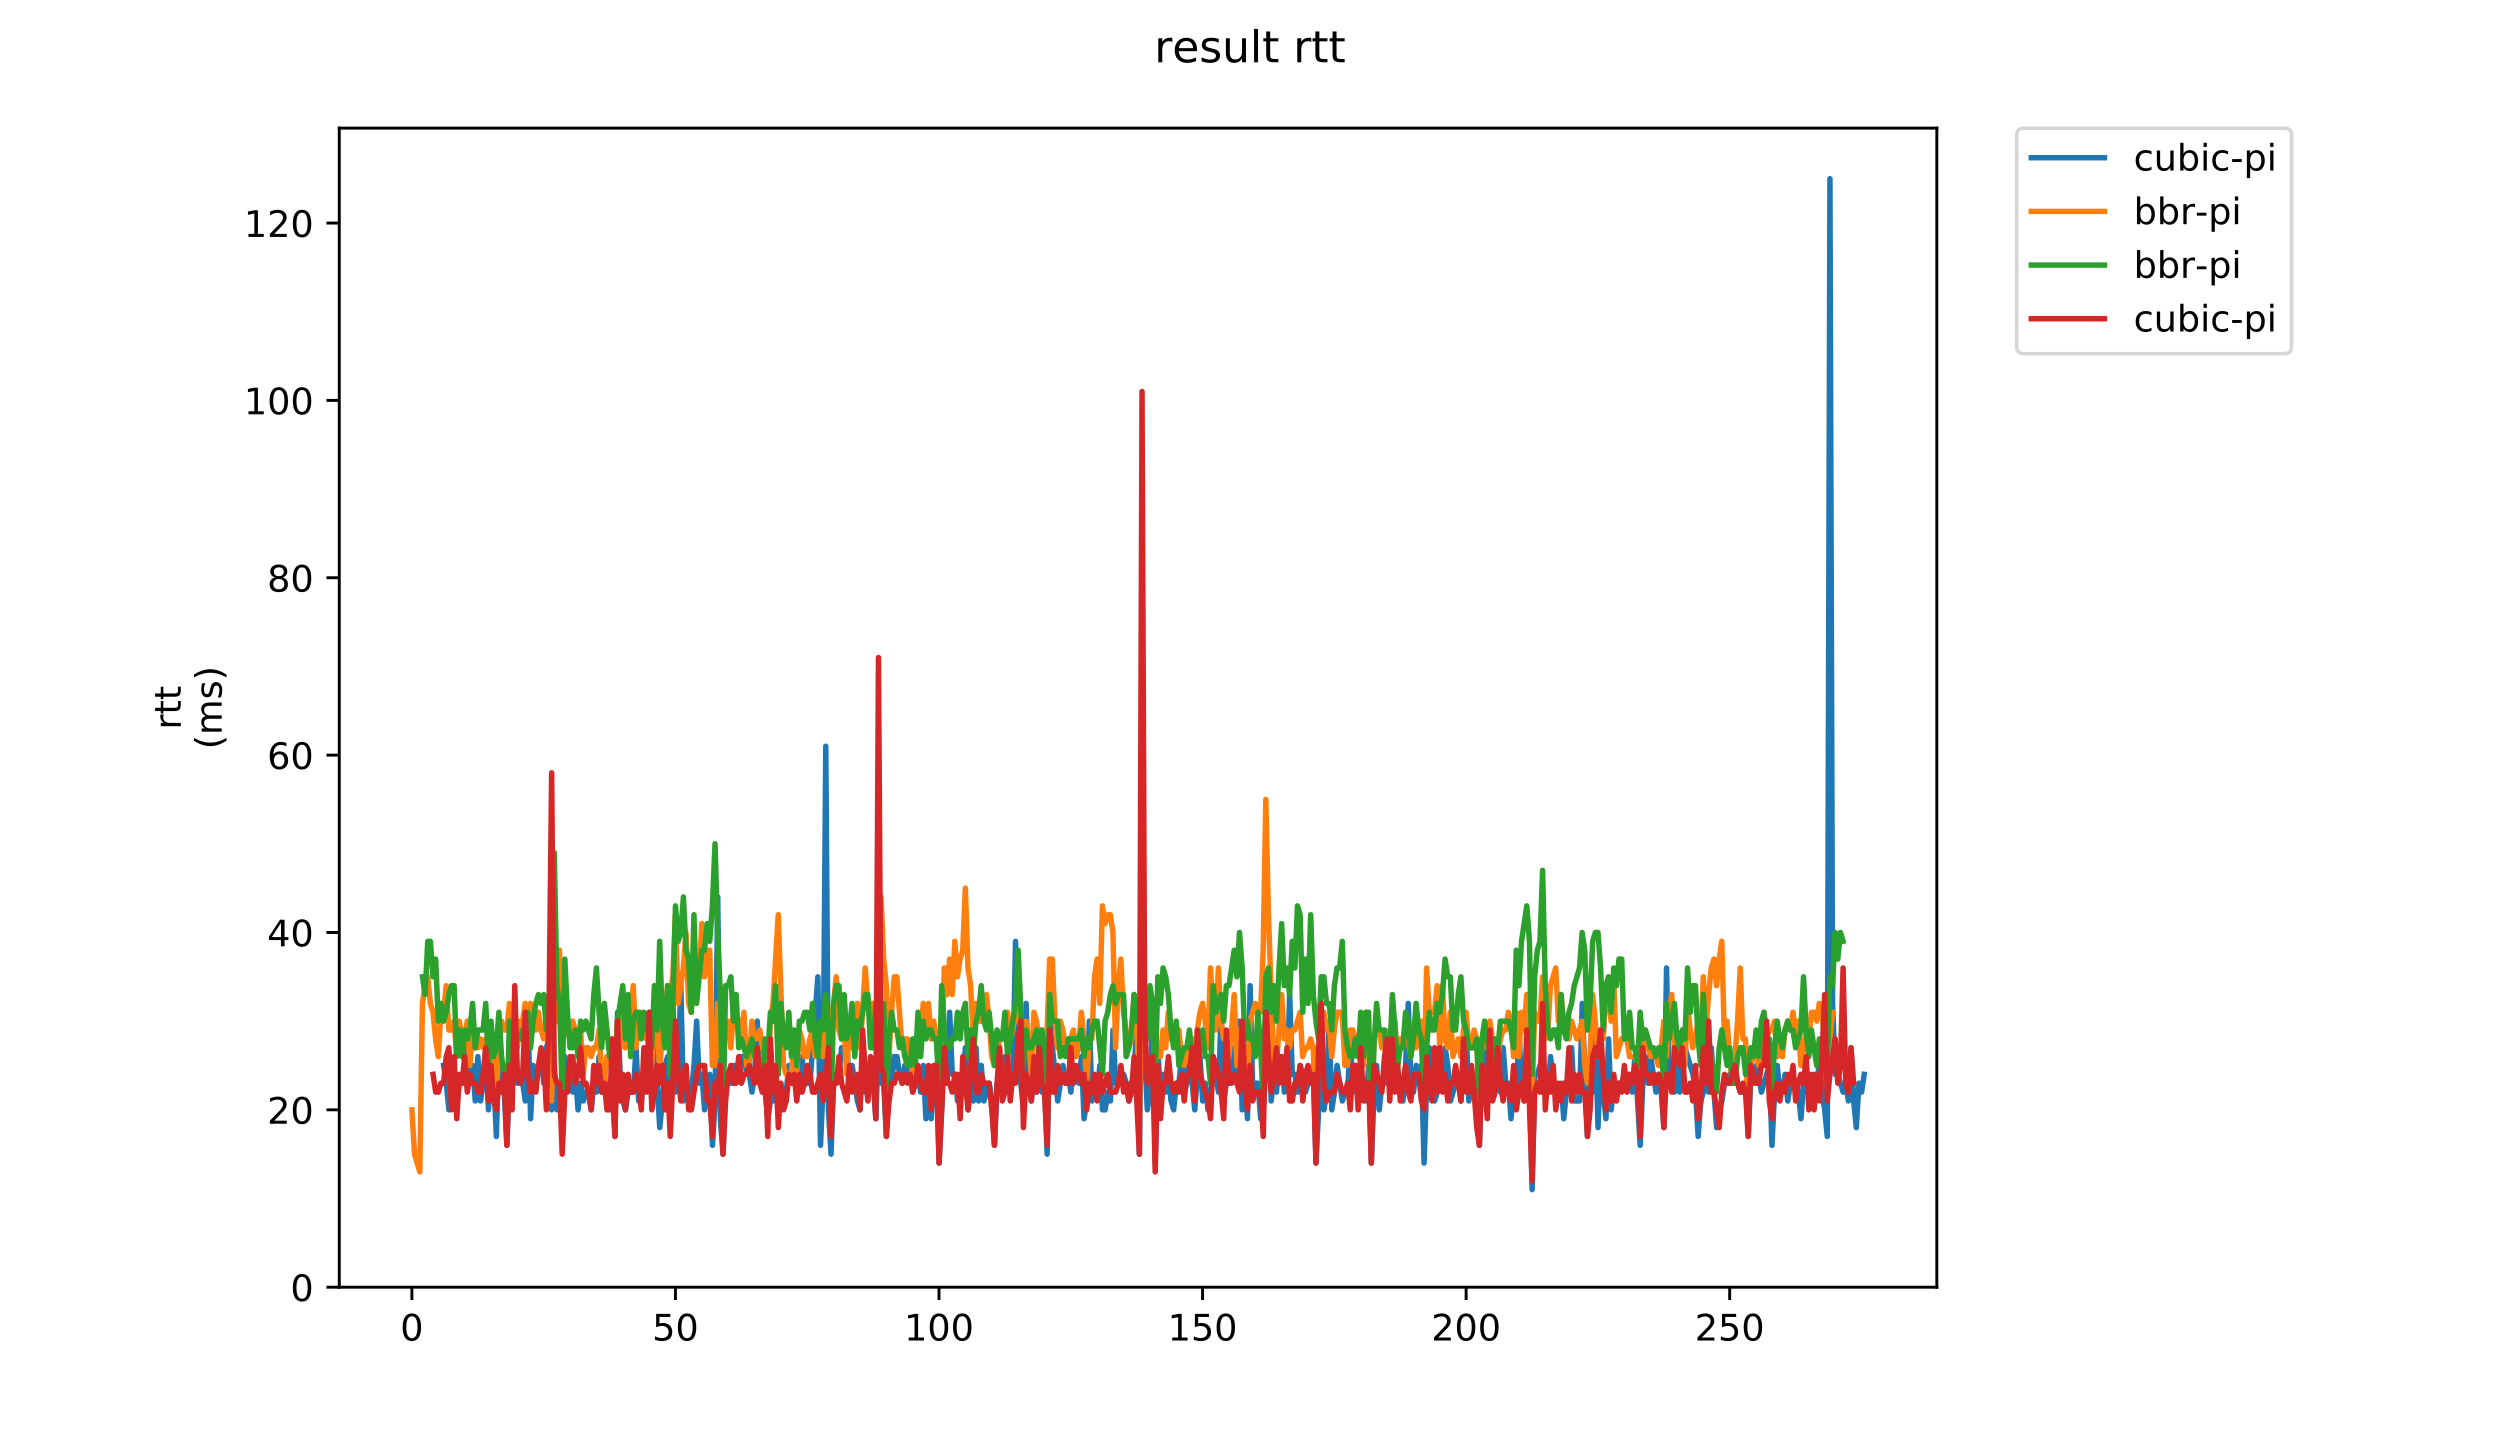 <?xml version="1.0" encoding="utf-8" standalone="no"?>
<!DOCTYPE svg PUBLIC "-//W3C//DTD SVG 1.1//EN"
  "http://www.w3.org/Graphics/SVG/1.1/DTD/svg11.dtd">
<!-- Created with matplotlib (https://matplotlib.org/) -->
<svg height="396pt" version="1.1" viewBox="0 0 684 396" width="684pt" xmlns="http://www.w3.org/2000/svg" xmlns:xlink="http://www.w3.org/1999/xlink">
 <defs>
  <style type="text/css">
*{stroke-linecap:butt;stroke-linejoin:round;}
  </style>
 </defs>
 <g id="figure_1">
  <g id="patch_1">
   <path d="M 0 396 
L 684 396 
L 684 0 
L 0 0 
z
" style="fill:#ffffff;"/>
  </g>
  <g id="axes_1">
   <g id="patch_2">
    <path d="M 92.824 352.174 
L 529.913 352.174 
L 529.913 35.062 
L 92.824 35.062 
z
" style="fill:#ffffff;"/>
   </g>
   <g id="matplotlib.axis_1">
    <g id="xtick_1">
     <g id="line2d_1">
      <defs>
       <path d="M 0 0 
L 0 3.5 
" id="mb6401990bb" style="stroke:#000000;stroke-width:0.8;"/>
      </defs>
      <g>
       <use style="stroke:#000000;stroke-width:0.8;" x="112.692" xlink:href="#mb6401990bb" y="352.174"/>
      </g>
     </g>
     <g id="text_1">
      <!-- 0 -->
      <defs>
       <path d="M 31.781 66.406 
Q 24.172 66.406 20.328 58.906 
Q 16.5 51.422 16.5 36.375 
Q 16.5 21.391 20.328 13.891 
Q 24.172 6.391 31.781 6.391 
Q 39.453 6.391 43.281 13.891 
Q 47.125 21.391 47.125 36.375 
Q 47.125 51.422 43.281 58.906 
Q 39.453 66.406 31.781 66.406 
z
M 31.781 74.219 
Q 44.047 74.219 50.516 64.516 
Q 56.984 54.828 56.984 36.375 
Q 56.984 17.969 50.516 8.266 
Q 44.047 -1.422 31.781 -1.422 
Q 19.531 -1.422 13.062 8.266 
Q 6.594 17.969 6.594 36.375 
Q 6.594 54.828 13.062 64.516 
Q 19.531 74.219 31.781 74.219 
z
" id="DejaVuSans-48"/>
      </defs>
      <g transform="translate(109.51 366.773)scale(0.1 -0.1)">
       <use xlink:href="#DejaVuSans-48"/>
      </g>
     </g>
    </g>
    <g id="xtick_2">
     <g id="line2d_2">
      <g>
       <use style="stroke:#000000;stroke-width:0.8;" x="184.801" xlink:href="#mb6401990bb" y="352.174"/>
      </g>
     </g>
     <g id="text_2">
      <!-- 50 -->
      <defs>
       <path d="M 10.797 72.906 
L 49.516 72.906 
L 49.516 64.594 
L 19.828 64.594 
L 19.828 46.734 
Q 21.969 47.469 24.109 47.828 
Q 26.266 48.188 28.422 48.188 
Q 40.625 48.188 47.75 41.5 
Q 54.891 34.812 54.891 23.391 
Q 54.891 11.625 47.562 5.094 
Q 40.234 -1.422 26.906 -1.422 
Q 22.312 -1.422 17.547 -0.641 
Q 12.797 0.141 7.719 1.703 
L 7.719 11.625 
Q 12.109 9.234 16.797 8.062 
Q 21.484 6.891 26.703 6.891 
Q 35.156 6.891 40.078 11.328 
Q 45.016 15.766 45.016 23.391 
Q 45.016 31 40.078 35.438 
Q 35.156 39.891 26.703 39.891 
Q 22.75 39.891 18.812 39.016 
Q 14.891 38.141 10.797 36.281 
z
" id="DejaVuSans-53"/>
      </defs>
      <g transform="translate(178.439 366.773)scale(0.1 -0.1)">
       <use xlink:href="#DejaVuSans-53"/>
       <use x="63.623" xlink:href="#DejaVuSans-48"/>
      </g>
     </g>
    </g>
    <g id="xtick_3">
     <g id="line2d_3">
      <g>
       <use style="stroke:#000000;stroke-width:0.8;" x="256.911" xlink:href="#mb6401990bb" y="352.174"/>
      </g>
     </g>
     <g id="text_3">
      <!-- 100 -->
      <defs>
       <path d="M 12.406 8.297 
L 28.516 8.297 
L 28.516 63.922 
L 10.984 60.406 
L 10.984 69.391 
L 28.422 72.906 
L 38.281 72.906 
L 38.281 8.297 
L 54.391 8.297 
L 54.391 0 
L 12.406 0 
z
" id="DejaVuSans-49"/>
      </defs>
      <g transform="translate(247.367 366.773)scale(0.1 -0.1)">
       <use xlink:href="#DejaVuSans-49"/>
       <use x="63.623" xlink:href="#DejaVuSans-48"/>
       <use x="127.246" xlink:href="#DejaVuSans-48"/>
      </g>
     </g>
    </g>
    <g id="xtick_4">
     <g id="line2d_4">
      <g>
       <use style="stroke:#000000;stroke-width:0.8;" x="329.021" xlink:href="#mb6401990bb" y="352.174"/>
      </g>
     </g>
     <g id="text_4">
      <!-- 150 -->
      <g transform="translate(319.477 366.773)scale(0.1 -0.1)">
       <use xlink:href="#DejaVuSans-49"/>
       <use x="63.623" xlink:href="#DejaVuSans-53"/>
       <use x="127.246" xlink:href="#DejaVuSans-48"/>
      </g>
     </g>
    </g>
    <g id="xtick_5">
     <g id="line2d_5">
      <g>
       <use style="stroke:#000000;stroke-width:0.8;" x="401.131" xlink:href="#mb6401990bb" y="352.174"/>
      </g>
     </g>
     <g id="text_5">
      <!-- 200 -->
      <defs>
       <path d="M 19.188 8.297 
L 53.609 8.297 
L 53.609 0 
L 7.328 0 
L 7.328 8.297 
Q 12.938 14.109 22.625 23.891 
Q 32.328 33.688 34.812 36.531 
Q 39.547 41.844 41.422 45.531 
Q 43.312 49.219 43.312 52.781 
Q 43.312 58.594 39.234 62.25 
Q 35.156 65.922 28.609 65.922 
Q 23.969 65.922 18.812 64.312 
Q 13.672 62.703 7.812 59.422 
L 7.812 69.391 
Q 13.766 71.781 18.938 73 
Q 24.125 74.219 28.422 74.219 
Q 39.75 74.219 46.484 68.547 
Q 53.219 62.891 53.219 53.422 
Q 53.219 48.922 51.531 44.891 
Q 49.859 40.875 45.406 35.406 
Q 44.188 33.984 37.641 27.219 
Q 31.109 20.453 19.188 8.297 
z
" id="DejaVuSans-50"/>
      </defs>
      <g transform="translate(391.587 366.773)scale(0.1 -0.1)">
       <use xlink:href="#DejaVuSans-50"/>
       <use x="63.623" xlink:href="#DejaVuSans-48"/>
       <use x="127.246" xlink:href="#DejaVuSans-48"/>
      </g>
     </g>
    </g>
    <g id="xtick_6">
     <g id="line2d_6">
      <g>
       <use style="stroke:#000000;stroke-width:0.8;" x="473.24" xlink:href="#mb6401990bb" y="352.174"/>
      </g>
     </g>
     <g id="text_6">
      <!-- 250 -->
      <g transform="translate(463.697 366.773)scale(0.1 -0.1)">
       <use xlink:href="#DejaVuSans-50"/>
       <use x="63.623" xlink:href="#DejaVuSans-53"/>
       <use x="127.246" xlink:href="#DejaVuSans-48"/>
      </g>
     </g>
    </g>
   </g>
   <g id="matplotlib.axis_2">
    <g id="ytick_1">
     <g id="line2d_7">
      <defs>
       <path d="M 0 0 
L -3.5 0 
" id="m031fea41ec" style="stroke:#000000;stroke-width:0.8;"/>
      </defs>
      <g>
       <use style="stroke:#000000;stroke-width:0.8;" x="92.824" xlink:href="#m031fea41ec" y="352.174"/>
      </g>
     </g>
     <g id="text_7">
      <!-- 0 -->
      <g transform="translate(79.461 355.973)scale(0.1 -0.1)">
       <use xlink:href="#DejaVuSans-48"/>
      </g>
     </g>
    </g>
    <g id="ytick_2">
     <g id="line2d_8">
      <g>
       <use style="stroke:#000000;stroke-width:0.8;" x="92.824" xlink:href="#m031fea41ec" y="303.649"/>
      </g>
     </g>
     <g id="text_8">
      <!-- 20 -->
      <g transform="translate(73.099 307.448)scale(0.1 -0.1)">
       <use xlink:href="#DejaVuSans-50"/>
       <use x="63.623" xlink:href="#DejaVuSans-48"/>
      </g>
     </g>
    </g>
    <g id="ytick_3">
     <g id="line2d_9">
      <g>
       <use style="stroke:#000000;stroke-width:0.8;" x="92.824" xlink:href="#m031fea41ec" y="255.124"/>
      </g>
     </g>
     <g id="text_9">
      <!-- 40 -->
      <defs>
       <path d="M 37.797 64.312 
L 12.891 25.391 
L 37.797 25.391 
z
M 35.203 72.906 
L 47.609 72.906 
L 47.609 25.391 
L 58.016 25.391 
L 58.016 17.188 
L 47.609 17.188 
L 47.609 0 
L 37.797 0 
L 37.797 17.188 
L 4.891 17.188 
L 4.891 26.703 
z
" id="DejaVuSans-52"/>
      </defs>
      <g transform="translate(73.099 258.923)scale(0.1 -0.1)">
       <use xlink:href="#DejaVuSans-52"/>
       <use x="63.623" xlink:href="#DejaVuSans-48"/>
      </g>
     </g>
    </g>
    <g id="ytick_4">
     <g id="line2d_10">
      <g>
       <use style="stroke:#000000;stroke-width:0.8;" x="92.824" xlink:href="#m031fea41ec" y="206.599"/>
      </g>
     </g>
     <g id="text_10">
      <!-- 60 -->
      <defs>
       <path d="M 33.016 40.375 
Q 26.375 40.375 22.484 35.828 
Q 18.609 31.297 18.609 23.391 
Q 18.609 15.531 22.484 10.953 
Q 26.375 6.391 33.016 6.391 
Q 39.656 6.391 43.531 10.953 
Q 47.406 15.531 47.406 23.391 
Q 47.406 31.297 43.531 35.828 
Q 39.656 40.375 33.016 40.375 
z
M 52.594 71.297 
L 52.594 62.312 
Q 48.875 64.062 45.094 64.984 
Q 41.312 65.922 37.594 65.922 
Q 27.828 65.922 22.672 59.328 
Q 17.531 52.734 16.797 39.406 
Q 19.672 43.656 24.016 45.922 
Q 28.375 48.188 33.594 48.188 
Q 44.578 48.188 50.953 41.516 
Q 57.328 34.859 57.328 23.391 
Q 57.328 12.156 50.688 5.359 
Q 44.047 -1.422 33.016 -1.422 
Q 20.359 -1.422 13.672 8.266 
Q 6.984 17.969 6.984 36.375 
Q 6.984 53.656 15.188 63.938 
Q 23.391 74.219 37.203 74.219 
Q 40.922 74.219 44.703 73.484 
Q 48.484 72.75 52.594 71.297 
z
" id="DejaVuSans-54"/>
      </defs>
      <g transform="translate(73.099 210.398)scale(0.1 -0.1)">
       <use xlink:href="#DejaVuSans-54"/>
       <use x="63.623" xlink:href="#DejaVuSans-48"/>
      </g>
     </g>
    </g>
    <g id="ytick_5">
     <g id="line2d_11">
      <g>
       <use style="stroke:#000000;stroke-width:0.8;" x="92.824" xlink:href="#m031fea41ec" y="158.074"/>
      </g>
     </g>
     <g id="text_11">
      <!-- 80 -->
      <defs>
       <path d="M 31.781 34.625 
Q 24.75 34.625 20.719 30.859 
Q 16.703 27.094 16.703 20.516 
Q 16.703 13.922 20.719 10.156 
Q 24.75 6.391 31.781 6.391 
Q 38.812 6.391 42.859 10.172 
Q 46.922 13.969 46.922 20.516 
Q 46.922 27.094 42.891 30.859 
Q 38.875 34.625 31.781 34.625 
z
M 21.922 38.812 
Q 15.578 40.375 12.031 44.719 
Q 8.5 49.078 8.5 55.328 
Q 8.5 64.062 14.719 69.141 
Q 20.953 74.219 31.781 74.219 
Q 42.672 74.219 48.875 69.141 
Q 55.078 64.062 55.078 55.328 
Q 55.078 49.078 51.531 44.719 
Q 48 40.375 41.703 38.812 
Q 48.828 37.156 52.797 32.312 
Q 56.781 27.484 56.781 20.516 
Q 56.781 9.906 50.312 4.234 
Q 43.844 -1.422 31.781 -1.422 
Q 19.734 -1.422 13.25 4.234 
Q 6.781 9.906 6.781 20.516 
Q 6.781 27.484 10.781 32.312 
Q 14.797 37.156 21.922 38.812 
z
M 18.312 54.391 
Q 18.312 48.734 21.844 45.562 
Q 25.391 42.391 31.781 42.391 
Q 38.141 42.391 41.719 45.562 
Q 45.312 48.734 45.312 54.391 
Q 45.312 60.062 41.719 63.234 
Q 38.141 66.406 31.781 66.406 
Q 25.391 66.406 21.844 63.234 
Q 18.312 60.062 18.312 54.391 
z
" id="DejaVuSans-56"/>
      </defs>
      <g transform="translate(73.099 161.873)scale(0.1 -0.1)">
       <use xlink:href="#DejaVuSans-56"/>
       <use x="63.623" xlink:href="#DejaVuSans-48"/>
      </g>
     </g>
    </g>
    <g id="ytick_6">
     <g id="line2d_12">
      <g>
       <use style="stroke:#000000;stroke-width:0.8;" x="92.824" xlink:href="#m031fea41ec" y="109.549"/>
      </g>
     </g>
     <g id="text_12">
      <!-- 100 -->
      <g transform="translate(66.736 113.348)scale(0.1 -0.1)">
       <use xlink:href="#DejaVuSans-49"/>
       <use x="63.623" xlink:href="#DejaVuSans-48"/>
       <use x="127.246" xlink:href="#DejaVuSans-48"/>
      </g>
     </g>
    </g>
    <g id="ytick_7">
     <g id="line2d_13">
      <g>
       <use style="stroke:#000000;stroke-width:0.8;" x="92.824" xlink:href="#m031fea41ec" y="61.023"/>
      </g>
     </g>
     <g id="text_13">
      <!-- 120 -->
      <g transform="translate(66.736 64.823)scale(0.1 -0.1)">
       <use xlink:href="#DejaVuSans-49"/>
       <use x="63.623" xlink:href="#DejaVuSans-50"/>
       <use x="127.246" xlink:href="#DejaVuSans-48"/>
      </g>
     </g>
    </g>
    <g id="text_14">
     <!-- rtt -->
     <defs>
      <path d="M 41.109 46.297 
Q 39.594 47.172 37.812 47.578 
Q 36.031 48 33.891 48 
Q 26.266 48 22.188 43.047 
Q 18.109 38.094 18.109 28.812 
L 18.109 0 
L 9.078 0 
L 9.078 54.688 
L 18.109 54.688 
L 18.109 46.188 
Q 20.953 51.172 25.484 53.578 
Q 30.031 56 36.531 56 
Q 37.453 56 38.578 55.875 
Q 39.703 55.766 41.062 55.516 
z
" id="DejaVuSans-114"/>
      <path d="M 18.312 70.219 
L 18.312 54.688 
L 36.812 54.688 
L 36.812 47.703 
L 18.312 47.703 
L 18.312 18.016 
Q 18.312 11.328 20.141 9.422 
Q 21.969 7.516 27.594 7.516 
L 36.812 7.516 
L 36.812 0 
L 27.594 0 
Q 17.188 0 13.234 3.875 
Q 9.281 7.766 9.281 18.016 
L 9.281 47.703 
L 2.688 47.703 
L 2.688 54.688 
L 9.281 54.688 
L 9.281 70.219 
z
" id="DejaVuSans-116"/>
     </defs>
     <g transform="translate(49.459 199.594)rotate(-90)scale(0.1 -0.1)">
      <use xlink:href="#DejaVuSans-114"/>
      <use x="41.113" xlink:href="#DejaVuSans-116"/>
      <use x="80.322" xlink:href="#DejaVuSans-116"/>
     </g>
     <!-- (ms) -->
     <defs>
      <path d="M 31 75.875 
Q 24.469 64.656 21.281 53.656 
Q 18.109 42.672 18.109 31.391 
Q 18.109 20.125 21.312 9.062 
Q 24.516 -2 31 -13.188 
L 23.188 -13.188 
Q 15.875 -1.703 12.234 9.375 
Q 8.594 20.453 8.594 31.391 
Q 8.594 42.281 12.203 53.312 
Q 15.828 64.359 23.188 75.875 
z
" id="DejaVuSans-40"/>
      <path d="M 52 44.188 
Q 55.375 50.25 60.062 53.125 
Q 64.75 56 71.094 56 
Q 79.641 56 84.281 50.016 
Q 88.922 44.047 88.922 33.016 
L 88.922 0 
L 79.891 0 
L 79.891 32.719 
Q 79.891 40.578 77.094 44.375 
Q 74.312 48.188 68.609 48.188 
Q 61.625 48.188 57.562 43.547 
Q 53.516 38.922 53.516 30.906 
L 53.516 0 
L 44.484 0 
L 44.484 32.719 
Q 44.484 40.625 41.703 44.406 
Q 38.922 48.188 33.109 48.188 
Q 26.219 48.188 22.156 43.531 
Q 18.109 38.875 18.109 30.906 
L 18.109 0 
L 9.078 0 
L 9.078 54.688 
L 18.109 54.688 
L 18.109 46.188 
Q 21.188 51.219 25.484 53.609 
Q 29.781 56 35.688 56 
Q 41.656 56 45.828 52.969 
Q 50 49.953 52 44.188 
z
" id="DejaVuSans-109"/>
      <path d="M 44.281 53.078 
L 44.281 44.578 
Q 40.484 46.531 36.375 47.5 
Q 32.281 48.484 27.875 48.484 
Q 21.188 48.484 17.844 46.438 
Q 14.5 44.391 14.5 40.281 
Q 14.5 37.156 16.891 35.375 
Q 19.281 33.594 26.516 31.984 
L 29.594 31.297 
Q 39.156 29.25 43.188 25.516 
Q 47.219 21.781 47.219 15.094 
Q 47.219 7.469 41.188 3.016 
Q 35.156 -1.422 24.609 -1.422 
Q 20.219 -1.422 15.453 -0.562 
Q 10.688 0.297 5.422 2 
L 5.422 11.281 
Q 10.406 8.688 15.234 7.391 
Q 20.062 6.109 24.812 6.109 
Q 31.156 6.109 34.562 8.281 
Q 37.984 10.453 37.984 14.406 
Q 37.984 18.062 35.516 20.016 
Q 33.062 21.969 24.703 23.781 
L 21.578 24.516 
Q 13.234 26.266 9.516 29.906 
Q 5.812 33.547 5.812 39.891 
Q 5.812 47.609 11.281 51.797 
Q 16.75 56 26.812 56 
Q 31.781 56 36.172 55.266 
Q 40.578 54.547 44.281 53.078 
z
" id="DejaVuSans-115"/>
      <path d="M 8.016 75.875 
L 15.828 75.875 
Q 23.141 64.359 26.781 53.312 
Q 30.422 42.281 30.422 31.391 
Q 30.422 20.453 26.781 9.375 
Q 23.141 -1.703 15.828 -13.188 
L 8.016 -13.188 
Q 14.5 -2 17.703 9.062 
Q 20.906 20.125 20.906 31.391 
Q 20.906 42.672 17.703 53.656 
Q 14.5 64.656 8.016 75.875 
z
" id="DejaVuSans-41"/>
     </defs>
     <g transform="translate(60.657 204.995)rotate(-90)scale(0.1 -0.1)">
      <use xlink:href="#DejaVuSans-40"/>
      <use x="39.014" xlink:href="#DejaVuSans-109"/>
      <use x="136.426" xlink:href="#DejaVuSans-115"/>
      <use x="188.525" xlink:href="#DejaVuSans-41"/>
     </g>
    </g>
   </g>
   <g id="line2d_14">
    <path clip-path="url(#pbcb0563cd4)" d="M 121.374 291.518 
L 122.095 296.37 
L 122.816 303.649 
L 123.537 293.944 
L 124.258 301.223 
L 124.979 301.223 
L 125.7 296.37 
L 126.421 293.944 
L 127.142 296.37 
L 127.863 284.239 
L 128.585 296.37 
L 129.306 291.518 
L 130.027 301.223 
L 130.748 289.092 
L 131.469 301.223 
L 132.19 296.37 
L 132.911 286.665 
L 133.632 303.649 
L 134.353 291.518 
L 135.074 293.944 
L 135.796 310.928 
L 136.517 286.665 
L 137.238 291.518 
L 137.959 298.797 
L 138.68 313.354 
L 139.401 293.944 
L 140.122 296.37 
L 140.843 289.092 
L 141.564 296.37 
L 142.285 293.944 
L 143.007 296.37 
L 143.728 301.223 
L 144.449 276.96 
L 145.17 306.075 
L 145.891 291.518 
L 146.612 293.944 
L 147.333 293.944 
L 148.054 289.092 
L 148.775 296.37 
L 149.496 286.665 
L 150.218 284.239 
L 150.939 303.649 
L 151.66 291.518 
L 152.381 303.649 
L 153.102 298.797 
L 153.823 306.075 
L 154.544 289.092 
L 155.265 296.37 
L 155.986 291.518 
L 156.707 298.797 
L 157.428 293.944 
L 158.15 303.649 
L 158.871 296.37 
L 159.592 301.223 
L 160.313 298.797 
L 161.034 298.797 
L 161.755 303.649 
L 162.476 296.37 
L 163.197 298.797 
L 163.918 289.092 
L 164.639 298.797 
L 165.361 293.944 
L 166.082 301.223 
L 166.803 298.797 
L 167.524 298.797 
L 168.245 310.928 
L 168.966 276.96 
L 169.687 293.944 
L 170.408 301.223 
L 171.129 303.649 
L 171.85 298.797 
L 173.293 298.797 
L 174.014 286.665 
L 174.735 301.223 
L 175.456 301.223 
L 176.177 293.944 
L 176.898 296.37 
L 177.619 289.092 
L 178.34 301.223 
L 179.061 286.665 
L 179.783 296.37 
L 180.504 308.502 
L 181.225 301.223 
L 181.946 291.518 
L 182.667 289.092 
L 183.388 308.502 
L 184.109 274.534 
L 184.83 298.797 
L 185.551 291.518 
L 186.272 269.681 
L 186.994 301.223 
L 187.715 298.797 
L 189.157 298.797 
L 189.878 291.518 
L 190.599 279.386 
L 191.32 296.37 
L 192.041 293.944 
L 192.762 303.649 
L 194.204 293.944 
L 194.926 313.354 
L 195.647 301.223 
L 196.368 245.419 
L 197.089 306.075 
L 197.81 315.78 
L 198.531 293.944 
L 199.252 296.37 
L 199.973 296.37 
L 200.694 291.518 
L 201.415 291.518 
L 202.137 293.944 
L 202.858 289.092 
L 203.579 289.092 
L 204.3 293.944 
L 205.021 293.944 
L 205.742 298.797 
L 206.463 293.944 
L 207.184 279.386 
L 207.905 296.37 
L 208.626 298.797 
L 209.348 298.797 
L 210.069 306.075 
L 210.79 301.223 
L 211.511 301.223 
L 212.232 293.944 
L 213.674 303.649 
L 215.116 298.797 
L 215.837 291.518 
L 216.559 293.944 
L 217.28 286.665 
L 218.001 298.797 
L 218.722 298.797 
L 219.443 289.092 
L 220.164 296.37 
L 221.606 296.37 
L 223.769 267.255 
L 224.491 313.354 
L 225.212 296.37 
L 225.933 204.173 
L 226.654 303.649 
L 227.375 315.78 
L 228.096 293.944 
L 228.817 296.37 
L 229.538 293.944 
L 230.259 286.665 
L 231.702 286.665 
L 232.423 296.37 
L 233.144 291.518 
L 234.586 301.223 
L 235.307 303.649 
L 236.028 286.665 
L 236.749 298.797 
L 237.47 298.797 
L 238.191 296.37 
L 238.913 296.37 
L 239.634 306.075 
L 240.355 284.239 
L 241.076 296.37 
L 241.797 296.37 
L 242.518 310.928 
L 243.239 286.665 
L 243.96 296.37 
L 244.681 289.092 
L 245.402 289.092 
L 246.124 293.944 
L 246.845 296.37 
L 247.566 291.518 
L 248.287 293.944 
L 249.008 289.092 
L 249.729 298.797 
L 251.171 293.944 
L 251.892 298.797 
L 252.613 291.518 
L 253.334 306.075 
L 254.056 293.944 
L 254.777 306.075 
L 255.498 293.944 
L 256.219 293.944 
L 256.94 318.207 
L 258.382 286.665 
L 259.103 296.37 
L 259.824 276.96 
L 260.545 293.944 
L 261.267 293.944 
L 261.988 301.223 
L 262.709 296.37 
L 263.43 293.944 
L 264.151 286.665 
L 264.872 303.649 
L 265.593 296.37 
L 266.314 301.223 
L 267.035 286.665 
L 267.756 301.223 
L 268.478 291.518 
L 269.199 301.223 
L 270.641 296.37 
L 271.362 301.223 
L 272.083 313.354 
L 272.804 296.37 
L 274.246 296.37 
L 274.967 289.092 
L 276.41 298.797 
L 277.131 293.944 
L 277.852 257.55 
L 278.573 289.092 
L 280.015 303.649 
L 280.736 274.534 
L 281.457 296.37 
L 282.178 301.223 
L 282.899 293.944 
L 283.621 298.797 
L 284.342 281.813 
L 285.063 298.797 
L 285.784 296.37 
L 286.505 315.78 
L 287.226 279.386 
L 289.389 301.223 
L 290.832 291.518 
L 291.553 296.37 
L 292.274 293.944 
L 292.995 298.797 
L 293.716 291.518 
L 295.158 296.37 
L 295.879 289.092 
L 296.6 306.075 
L 297.321 301.223 
L 298.043 279.386 
L 298.764 301.223 
L 299.485 296.37 
L 300.206 298.797 
L 300.927 291.518 
L 301.648 303.649 
L 302.369 303.649 
L 303.09 298.797 
L 303.811 301.223 
L 304.532 281.813 
L 305.254 296.37 
L 306.696 296.37 
L 307.417 293.944 
L 308.138 296.37 
L 308.859 301.223 
L 309.58 296.37 
L 310.301 293.944 
L 311.022 279.386 
L 311.743 315.78 
L 312.465 235.714 
L 313.186 289.092 
L 313.907 303.649 
L 314.628 298.797 
L 315.349 274.534 
L 316.07 318.207 
L 316.791 286.665 
L 317.512 301.223 
L 318.233 293.944 
L 318.954 298.797 
L 319.675 293.944 
L 320.397 301.223 
L 321.118 303.649 
L 321.839 296.37 
L 322.56 296.37 
L 323.281 289.092 
L 324.002 298.797 
L 324.723 296.37 
L 325.444 286.665 
L 326.165 296.37 
L 326.886 303.649 
L 327.608 293.944 
L 328.329 289.092 
L 329.05 301.223 
L 329.771 296.37 
L 330.492 303.649 
L 331.213 301.223 
L 331.934 289.092 
L 333.376 298.797 
L 334.097 276.96 
L 334.819 301.223 
L 335.54 296.37 
L 336.261 296.37 
L 336.982 293.944 
L 337.703 286.665 
L 338.424 296.37 
L 339.145 279.386 
L 339.866 303.649 
L 340.587 293.944 
L 341.308 306.075 
L 342.03 269.681 
L 342.751 298.797 
L 343.472 296.37 
L 344.193 296.37 
L 344.914 306.075 
L 345.635 303.649 
L 346.356 291.518 
L 347.077 274.534 
L 347.798 301.223 
L 348.519 293.944 
L 349.24 298.797 
L 349.962 289.092 
L 350.683 289.092 
L 351.404 298.797 
L 352.125 296.37 
L 352.846 272.108 
L 353.567 293.944 
L 354.288 293.944 
L 355.009 298.797 
L 355.73 291.518 
L 356.451 293.944 
L 357.173 298.797 
L 357.894 296.37 
L 358.615 296.37 
L 359.336 291.518 
L 360.057 318.207 
L 360.778 303.649 
L 361.499 286.665 
L 362.22 303.649 
L 362.941 298.797 
L 363.662 279.386 
L 364.384 303.649 
L 365.105 298.797 
L 365.826 291.518 
L 367.268 301.223 
L 367.989 298.797 
L 368.71 298.797 
L 369.431 284.239 
L 370.152 298.797 
L 370.873 291.518 
L 371.595 293.944 
L 372.316 298.797 
L 373.037 298.797 
L 373.758 301.223 
L 374.479 291.518 
L 375.2 318.207 
L 375.921 298.797 
L 376.642 291.518 
L 377.363 303.649 
L 378.084 296.37 
L 378.805 296.37 
L 380.248 291.518 
L 380.969 296.37 
L 381.69 296.37 
L 382.411 293.944 
L 383.132 298.797 
L 383.853 301.223 
L 384.574 291.518 
L 385.295 274.534 
L 386.016 296.37 
L 386.738 298.797 
L 387.459 291.518 
L 388.18 296.37 
L 388.901 291.518 
L 389.622 318.207 
L 390.343 296.37 
L 391.064 286.665 
L 391.785 298.797 
L 392.506 301.223 
L 393.227 298.797 
L 393.949 291.518 
L 394.67 296.37 
L 395.391 286.665 
L 396.112 291.518 
L 396.833 301.223 
L 398.996 293.944 
L 399.717 301.223 
L 400.438 293.944 
L 401.16 281.813 
L 401.881 301.223 
L 402.602 296.37 
L 403.323 293.944 
L 404.044 293.944 
L 404.765 313.354 
L 405.486 286.665 
L 406.207 293.944 
L 406.928 281.813 
L 407.649 289.092 
L 408.371 298.797 
L 409.092 291.518 
L 409.813 296.37 
L 410.534 298.797 
L 411.255 286.665 
L 411.976 296.37 
L 412.697 296.37 
L 413.418 306.075 
L 414.139 298.797 
L 414.86 301.223 
L 415.581 281.813 
L 416.303 296.37 
L 417.024 301.223 
L 417.745 296.37 
L 418.466 296.37 
L 419.187 325.485 
L 419.908 293.944 
L 420.629 293.944 
L 421.35 291.518 
L 422.071 298.797 
L 423.514 298.797 
L 424.235 289.092 
L 424.956 296.37 
L 425.677 298.797 
L 426.398 298.797 
L 427.119 296.37 
L 427.84 306.075 
L 428.561 298.797 
L 429.282 298.797 
L 430.003 286.665 
L 430.725 301.223 
L 432.167 301.223 
L 432.888 274.534 
L 434.33 310.928 
L 435.051 289.092 
L 435.772 298.797 
L 436.493 281.813 
L 437.214 308.502 
L 437.936 289.092 
L 438.657 298.797 
L 439.378 306.075 
L 440.099 284.239 
L 440.82 303.649 
L 441.541 296.37 
L 443.704 296.37 
L 444.425 293.944 
L 445.868 293.944 
L 446.589 298.797 
L 447.31 289.092 
L 448.752 313.354 
L 449.473 296.37 
L 450.194 289.092 
L 450.915 296.37 
L 451.636 289.092 
L 453.079 298.797 
L 453.8 293.944 
L 454.521 298.797 
L 455.242 308.502 
L 455.963 264.829 
L 456.684 296.37 
L 457.405 291.518 
L 458.126 298.797 
L 458.847 291.518 
L 459.568 298.797 
L 460.29 289.092 
L 461.011 286.665 
L 463.174 293.944 
L 463.895 298.797 
L 464.616 310.928 
L 465.337 301.223 
L 466.058 298.797 
L 466.779 289.092 
L 467.501 298.797 
L 468.222 286.665 
L 468.943 298.797 
L 469.664 308.502 
L 470.385 303.649 
L 471.106 301.223 
L 471.827 296.37 
L 472.548 296.37 
L 473.269 293.944 
L 473.99 293.944 
L 474.711 296.37 
L 475.433 296.37 
L 476.154 298.797 
L 476.875 298.797 
L 477.596 296.37 
L 478.317 310.928 
L 479.038 293.944 
L 479.759 296.37 
L 480.48 291.518 
L 481.201 293.944 
L 481.922 298.797 
L 484.086 291.518 
L 484.807 313.354 
L 485.528 298.797 
L 486.249 291.518 
L 486.97 298.797 
L 487.691 298.797 
L 488.412 293.944 
L 489.133 301.223 
L 489.855 296.37 
L 491.297 296.37 
L 492.018 298.797 
L 492.739 306.075 
L 493.46 296.37 
L 494.181 298.797 
L 494.902 293.944 
L 495.623 301.223 
L 496.344 293.944 
L 497.066 298.797 
L 497.787 289.092 
L 498.508 298.797 
L 499.229 303.649 
L 499.95 310.928 
L 500.671 48.892 
L 501.392 274.534 
L 502.113 293.944 
L 502.834 293.944 
L 504.277 298.797 
L 504.998 296.37 
L 505.719 301.223 
L 506.44 286.665 
L 507.161 301.223 
L 507.882 308.502 
L 508.603 296.37 
L 509.324 298.797 
L 510.045 293.944 
L 510.045 293.944 
" style="fill:none;stroke:#1f77b4;stroke-linecap:square;stroke-width:1.5;"/>
   </g>
   <g id="line2d_15">
    <path clip-path="url(#pbcb0563cd4)" d="M 112.692 303.649 
L 113.413 315.78 
L 114.855 320.633 
L 115.576 274.534 
L 116.297 269.681 
L 117.018 267.255 
L 117.739 274.534 
L 118.46 276.96 
L 119.181 284.239 
L 119.903 289.092 
L 120.624 276.96 
L 121.345 276.96 
L 122.066 269.681 
L 122.787 281.813 
L 123.508 281.813 
L 124.229 279.386 
L 124.95 289.092 
L 125.671 279.386 
L 126.392 284.239 
L 127.114 284.239 
L 127.835 279.386 
L 128.556 291.518 
L 129.277 281.813 
L 129.998 286.665 
L 130.719 286.665 
L 131.44 284.239 
L 132.161 286.665 
L 132.882 284.239 
L 133.603 293.944 
L 134.325 281.813 
L 135.046 284.239 
L 135.767 298.797 
L 136.488 286.665 
L 137.209 279.386 
L 137.93 281.813 
L 138.651 281.813 
L 139.372 274.534 
L 140.093 289.092 
L 140.814 284.239 
L 141.536 286.665 
L 142.257 279.386 
L 142.978 279.386 
L 143.699 274.534 
L 144.42 281.813 
L 145.141 274.534 
L 145.862 276.96 
L 146.583 281.813 
L 147.304 276.96 
L 148.025 281.813 
L 148.746 284.239 
L 149.468 279.386 
L 150.189 281.813 
L 150.91 301.223 
L 151.631 272.108 
L 152.352 279.386 
L 153.073 259.976 
L 153.794 284.239 
L 154.515 281.813 
L 155.236 281.813 
L 155.957 284.239 
L 156.679 279.386 
L 158.121 284.239 
L 158.842 281.813 
L 159.563 293.944 
L 160.284 286.665 
L 161.005 286.665 
L 161.726 289.092 
L 162.447 286.665 
L 163.168 286.665 
L 163.89 281.813 
L 164.611 293.944 
L 165.332 296.37 
L 166.053 289.092 
L 166.774 291.518 
L 167.495 286.665 
L 168.216 291.518 
L 168.937 279.386 
L 169.658 286.665 
L 170.379 276.96 
L 171.101 286.665 
L 171.822 284.239 
L 173.264 269.681 
L 173.985 286.665 
L 174.706 279.386 
L 175.427 276.96 
L 176.148 281.813 
L 176.869 284.239 
L 177.59 284.239 
L 178.311 291.518 
L 179.033 279.386 
L 179.754 276.96 
L 180.475 293.944 
L 181.196 281.813 
L 181.917 279.386 
L 182.638 269.681 
L 183.359 272.108 
L 184.08 267.255 
L 184.801 250.271 
L 185.522 274.534 
L 186.965 264.829 
L 187.686 255.124 
L 188.407 274.534 
L 189.128 276.96 
L 189.849 262.403 
L 190.57 269.681 
L 191.291 267.255 
L 192.012 252.698 
L 192.733 267.255 
L 193.455 259.976 
L 194.176 259.976 
L 194.897 291.518 
L 195.618 291.518 
L 196.339 274.534 
L 197.06 289.092 
L 197.781 284.239 
L 198.502 284.239 
L 199.223 279.386 
L 199.944 286.665 
L 200.666 276.96 
L 201.387 276.96 
L 202.108 279.386 
L 202.829 284.239 
L 203.55 276.96 
L 204.271 291.518 
L 204.992 291.518 
L 205.713 279.386 
L 206.434 284.239 
L 207.155 284.239 
L 207.876 281.813 
L 208.598 286.665 
L 209.319 289.092 
L 210.04 301.223 
L 210.761 279.386 
L 211.482 274.534 
L 212.924 250.271 
L 214.366 291.518 
L 215.087 293.944 
L 216.53 293.944 
L 217.251 284.239 
L 217.972 293.944 
L 218.693 281.813 
L 219.414 284.239 
L 220.135 289.092 
L 220.856 289.092 
L 221.577 284.239 
L 222.298 281.813 
L 223.02 289.092 
L 223.741 281.813 
L 224.462 286.665 
L 225.183 289.092 
L 225.904 276.96 
L 226.625 279.386 
L 227.346 279.386 
L 228.067 274.534 
L 228.788 267.255 
L 229.509 281.813 
L 230.231 284.239 
L 230.952 281.813 
L 231.673 293.944 
L 232.394 279.386 
L 233.115 286.665 
L 233.836 281.813 
L 234.557 274.534 
L 235.278 286.665 
L 235.999 276.96 
L 236.72 264.829 
L 237.441 274.534 
L 238.884 274.534 
L 239.605 286.665 
L 241.047 245.419 
L 241.768 262.403 
L 242.489 269.681 
L 243.21 289.092 
L 243.931 276.96 
L 244.652 267.255 
L 245.374 267.255 
L 246.816 286.665 
L 247.537 284.239 
L 248.258 284.239 
L 249.7 293.944 
L 250.421 286.665 
L 251.142 286.665 
L 251.863 284.239 
L 252.585 274.534 
L 253.306 281.813 
L 254.027 274.534 
L 254.748 284.239 
L 255.469 279.386 
L 256.19 284.239 
L 256.911 291.518 
L 257.632 291.518 
L 258.353 264.829 
L 259.074 272.108 
L 259.796 262.403 
L 260.517 272.108 
L 261.238 257.55 
L 261.959 267.255 
L 262.68 262.403 
L 263.401 259.976 
L 264.122 242.993 
L 264.843 264.829 
L 265.564 269.681 
L 266.285 284.239 
L 267.007 274.534 
L 267.728 279.386 
L 269.17 279.386 
L 269.891 272.108 
L 270.612 279.386 
L 271.333 289.092 
L 272.054 291.518 
L 272.775 289.092 
L 273.496 284.239 
L 274.939 284.239 
L 275.66 276.96 
L 276.381 284.239 
L 277.102 281.813 
L 277.823 276.96 
L 278.544 274.534 
L 279.265 284.239 
L 279.986 289.092 
L 280.707 279.386 
L 281.428 284.239 
L 282.15 293.944 
L 282.871 276.96 
L 283.592 279.386 
L 284.313 284.239 
L 285.034 281.813 
L 285.755 284.239 
L 286.476 281.813 
L 287.197 262.403 
L 287.918 262.403 
L 288.639 279.386 
L 289.361 286.665 
L 290.082 279.386 
L 290.803 281.813 
L 291.524 286.665 
L 292.245 289.092 
L 292.966 284.239 
L 293.687 281.813 
L 294.408 289.092 
L 295.129 286.665 
L 295.85 276.96 
L 296.572 284.239 
L 297.293 296.37 
L 298.014 284.239 
L 298.735 284.239 
L 299.456 267.255 
L 300.177 262.403 
L 300.898 274.534 
L 301.619 247.845 
L 302.34 252.698 
L 303.061 250.271 
L 303.782 250.271 
L 304.504 255.124 
L 305.225 286.665 
L 305.946 269.681 
L 306.667 262.403 
L 307.388 276.96 
L 308.83 286.665 
L 309.551 284.239 
L 310.272 272.108 
L 310.993 274.534 
L 311.715 308.502 
L 312.436 264.829 
L 313.157 276.96 
L 313.878 279.386 
L 314.599 274.534 
L 315.32 279.386 
L 316.041 291.518 
L 316.762 286.665 
L 317.483 289.092 
L 318.204 281.813 
L 318.926 286.665 
L 319.647 276.96 
L 320.368 284.239 
L 321.089 284.239 
L 321.81 286.665 
L 322.531 281.813 
L 323.252 289.092 
L 323.973 291.518 
L 326.137 284.239 
L 326.858 296.37 
L 327.579 281.813 
L 328.3 276.96 
L 329.021 274.534 
L 329.742 279.386 
L 330.463 286.665 
L 331.184 264.829 
L 331.905 276.96 
L 332.626 281.813 
L 333.347 264.829 
L 334.069 279.386 
L 334.79 284.239 
L 335.511 284.239 
L 336.232 289.092 
L 336.953 281.813 
L 337.674 272.108 
L 338.395 291.518 
L 339.116 281.813 
L 339.837 286.665 
L 340.558 286.665 
L 341.28 298.797 
L 342.001 279.386 
L 343.443 274.534 
L 344.164 276.96 
L 344.885 276.96 
L 345.606 259.976 
L 346.327 218.73 
L 347.048 250.271 
L 348.491 291.518 
L 349.212 291.518 
L 350.654 272.108 
L 351.375 284.239 
L 352.096 281.813 
L 352.817 286.665 
L 353.538 281.813 
L 354.259 281.813 
L 355.702 276.96 
L 356.423 289.092 
L 357.144 286.665 
L 357.865 286.665 
L 358.586 284.239 
L 359.307 286.665 
L 360.028 306.075 
L 360.749 286.665 
L 361.47 286.665 
L 362.191 276.96 
L 362.913 281.813 
L 363.634 279.386 
L 364.355 289.092 
L 365.076 281.813 
L 365.797 276.96 
L 367.239 276.96 
L 367.96 291.518 
L 368.681 291.518 
L 369.402 281.813 
L 370.123 281.813 
L 370.845 284.239 
L 371.566 289.092 
L 372.287 286.665 
L 373.008 291.518 
L 373.729 276.96 
L 374.45 284.239 
L 375.171 308.502 
L 375.892 284.239 
L 376.613 281.813 
L 377.334 281.813 
L 378.056 286.665 
L 378.777 284.239 
L 379.498 286.665 
L 380.219 281.813 
L 380.94 281.813 
L 381.661 279.386 
L 382.382 291.518 
L 383.103 284.239 
L 383.824 286.665 
L 384.545 279.386 
L 385.988 289.092 
L 386.709 281.813 
L 387.43 286.665 
L 388.151 279.386 
L 388.872 279.386 
L 389.593 298.797 
L 390.314 264.829 
L 391.035 276.96 
L 392.478 276.96 
L 393.199 269.681 
L 393.92 286.665 
L 394.641 269.681 
L 395.362 284.239 
L 396.083 286.665 
L 396.804 276.96 
L 397.525 289.092 
L 398.967 284.239 
L 399.688 289.092 
L 400.41 281.813 
L 401.131 276.96 
L 401.852 286.665 
L 402.573 286.665 
L 403.294 281.813 
L 404.015 284.239 
L 404.736 301.223 
L 405.457 284.239 
L 406.178 284.239 
L 406.899 286.665 
L 407.621 279.386 
L 409.063 289.092 
L 409.784 289.092 
L 410.505 284.239 
L 411.226 281.813 
L 411.947 281.813 
L 412.668 276.96 
L 413.389 279.386 
L 414.11 289.092 
L 414.832 276.96 
L 415.553 289.092 
L 416.274 276.96 
L 416.995 281.813 
L 417.716 272.108 
L 418.437 279.386 
L 419.158 301.223 
L 419.879 276.96 
L 420.6 279.386 
L 421.321 279.386 
L 422.043 267.255 
L 422.764 284.239 
L 423.485 281.813 
L 424.206 269.681 
L 425.648 264.829 
L 426.369 279.386 
L 427.09 272.108 
L 427.811 279.386 
L 428.532 279.386 
L 429.253 284.239 
L 429.975 279.386 
L 431.417 284.239 
L 432.859 279.386 
L 433.58 291.518 
L 434.301 296.37 
L 435.022 289.092 
L 435.743 272.108 
L 436.464 279.386 
L 437.186 289.092 
L 437.907 281.813 
L 438.628 284.239 
L 439.349 272.108 
L 440.07 272.108 
L 440.791 279.386 
L 441.512 267.255 
L 442.233 289.092 
L 443.675 284.239 
L 445.118 284.239 
L 445.839 289.092 
L 447.281 289.092 
L 448.002 291.518 
L 448.723 301.223 
L 449.444 284.239 
L 450.165 281.813 
L 450.886 286.665 
L 451.608 289.092 
L 452.329 286.665 
L 453.771 291.518 
L 454.492 286.665 
L 455.213 279.386 
L 455.934 289.092 
L 456.655 276.96 
L 457.376 272.108 
L 458.097 286.665 
L 458.819 286.665 
L 459.54 291.518 
L 460.261 289.092 
L 460.982 291.518 
L 461.703 274.534 
L 462.424 281.813 
L 463.145 286.665 
L 463.866 284.239 
L 464.587 279.386 
L 465.308 284.239 
L 466.029 267.255 
L 466.751 281.813 
L 467.472 272.108 
L 468.193 264.829 
L 468.914 262.403 
L 469.635 269.681 
L 470.356 262.403 
L 471.077 257.55 
L 471.798 284.239 
L 472.519 279.386 
L 473.24 289.092 
L 473.962 296.37 
L 474.683 289.092 
L 475.404 279.386 
L 476.125 264.829 
L 476.846 284.239 
L 477.567 284.239 
L 478.288 306.075 
L 479.009 291.518 
L 479.73 289.092 
L 480.451 284.239 
L 481.173 291.518 
L 481.894 286.665 
L 482.615 276.96 
L 483.336 284.239 
L 484.057 281.813 
L 484.778 281.813 
L 485.499 279.386 
L 486.22 289.092 
L 486.941 286.665 
L 487.662 289.092 
L 488.384 281.813 
L 489.105 279.386 
L 489.826 281.813 
L 490.547 276.96 
L 491.268 281.813 
L 491.989 279.386 
L 492.71 291.518 
L 494.152 281.813 
L 494.873 284.239 
L 495.594 276.96 
L 496.316 276.96 
L 497.037 279.386 
L 497.758 274.534 
L 498.479 276.96 
L 499.2 284.239 
L 499.921 274.534 
L 500.642 284.239 
L 501.363 276.96 
L 501.363 276.96 
" style="fill:none;stroke:#ff7f0e;stroke-linecap:square;stroke-width:1.5;"/>
   </g>
   <g id="line2d_16">
    <path clip-path="url(#pbcb0563cd4)" d="M 115.589 267.255 
L 116.31 272.108 
L 117.031 257.55 
L 117.752 257.55 
L 118.473 267.255 
L 119.194 262.403 
L 119.916 279.386 
L 120.637 274.534 
L 121.358 279.386 
L 122.079 276.96 
L 122.8 272.108 
L 123.521 269.681 
L 124.242 269.681 
L 124.963 289.092 
L 125.684 281.813 
L 126.405 289.092 
L 127.127 281.813 
L 127.848 284.239 
L 128.569 281.813 
L 129.29 274.534 
L 130.011 286.665 
L 130.732 281.813 
L 132.174 281.813 
L 132.895 274.534 
L 133.616 291.518 
L 134.338 279.386 
L 135.059 289.092 
L 135.78 286.665 
L 136.501 276.96 
L 137.222 289.092 
L 137.943 293.944 
L 138.664 306.075 
L 139.385 279.386 
L 140.106 286.665 
L 140.827 281.813 
L 141.548 284.239 
L 142.27 284.239 
L 142.991 281.813 
L 143.712 286.665 
L 144.433 276.96 
L 145.154 286.665 
L 145.875 279.386 
L 146.596 274.534 
L 147.317 272.108 
L 148.038 274.534 
L 148.759 272.108 
L 149.481 281.813 
L 150.202 274.534 
L 150.923 262.403 
L 151.644 233.288 
L 152.365 269.681 
L 153.086 274.534 
L 153.807 298.797 
L 154.528 262.403 
L 155.249 276.96 
L 155.97 286.665 
L 156.692 286.665 
L 157.413 281.813 
L 158.134 289.092 
L 158.855 279.386 
L 159.576 281.813 
L 160.297 279.386 
L 161.739 284.239 
L 162.46 272.108 
L 163.181 264.829 
L 163.903 276.96 
L 164.624 286.665 
L 165.345 274.534 
L 166.787 289.092 
L 167.508 289.092 
L 168.229 306.075 
L 168.95 279.386 
L 170.392 269.681 
L 171.113 284.239 
L 171.835 272.108 
L 172.556 289.092 
L 173.277 279.386 
L 173.998 276.96 
L 174.719 276.96 
L 175.44 284.239 
L 176.161 276.96 
L 176.882 281.813 
L 177.603 276.96 
L 178.324 286.665 
L 179.046 269.681 
L 179.767 281.813 
L 180.488 257.55 
L 181.209 279.386 
L 181.93 286.665 
L 182.651 269.681 
L 183.372 293.944 
L 184.093 274.534 
L 184.814 247.845 
L 185.535 257.55 
L 186.257 255.124 
L 186.978 245.419 
L 187.699 259.976 
L 188.42 262.403 
L 189.141 276.96 
L 189.862 250.271 
L 190.583 274.534 
L 192.025 259.976 
L 192.746 259.976 
L 193.468 252.698 
L 194.189 257.55 
L 194.91 247.845 
L 195.631 230.861 
L 196.352 255.124 
L 197.073 272.108 
L 197.794 308.502 
L 198.515 269.681 
L 199.236 269.681 
L 199.957 267.255 
L 200.678 279.386 
L 201.4 272.108 
L 202.121 286.665 
L 202.842 284.239 
L 204.284 289.092 
L 205.726 284.239 
L 206.447 289.092 
L 207.168 286.665 
L 207.889 293.944 
L 208.611 296.37 
L 209.332 284.239 
L 210.053 289.092 
L 210.774 276.96 
L 211.495 279.386 
L 212.216 269.681 
L 212.937 293.944 
L 213.658 274.534 
L 214.379 284.239 
L 215.1 286.665 
L 215.822 276.96 
L 216.543 289.092 
L 217.264 281.813 
L 217.985 291.518 
L 218.706 279.386 
L 219.427 279.386 
L 220.148 276.96 
L 220.869 276.96 
L 221.59 281.813 
L 222.311 274.534 
L 223.033 284.239 
L 223.754 289.092 
L 224.475 279.386 
L 225.196 281.813 
L 225.917 272.108 
L 226.638 281.813 
L 227.359 303.649 
L 228.08 274.534 
L 228.801 269.681 
L 229.522 269.681 
L 230.244 284.239 
L 230.965 272.108 
L 231.686 284.239 
L 232.407 281.813 
L 233.128 274.534 
L 233.849 289.092 
L 234.57 279.386 
L 235.291 281.813 
L 236.733 272.108 
L 237.454 272.108 
L 238.176 286.665 
L 238.897 286.665 
L 239.618 274.534 
L 240.339 286.665 
L 241.06 276.96 
L 241.781 274.534 
L 242.502 301.223 
L 243.223 284.239 
L 243.944 276.96 
L 244.665 281.813 
L 245.387 281.813 
L 246.108 286.665 
L 246.829 284.239 
L 247.55 289.092 
L 248.271 291.518 
L 248.992 291.518 
L 249.713 284.239 
L 250.434 291.518 
L 251.155 276.96 
L 251.876 289.092 
L 252.598 279.386 
L 253.319 284.239 
L 254.04 281.813 
L 254.761 281.813 
L 255.482 284.239 
L 256.203 284.239 
L 256.924 298.797 
L 257.645 269.681 
L 258.366 281.813 
L 259.087 286.665 
L 259.809 286.665 
L 260.53 284.239 
L 261.251 284.239 
L 261.972 276.96 
L 262.693 284.239 
L 263.414 276.96 
L 264.135 274.534 
L 264.856 289.092 
L 265.577 281.813 
L 266.298 289.092 
L 267.019 279.386 
L 267.741 276.96 
L 268.462 269.681 
L 269.183 279.386 
L 269.904 281.813 
L 270.625 276.96 
L 272.067 291.518 
L 272.788 281.813 
L 273.509 284.239 
L 274.23 284.239 
L 274.952 276.96 
L 275.673 289.092 
L 277.836 274.534 
L 278.557 259.976 
L 279.999 291.518 
L 280.72 281.813 
L 281.441 286.665 
L 282.163 286.665 
L 283.605 281.813 
L 284.326 289.092 
L 285.047 281.813 
L 285.768 286.665 
L 286.489 308.502 
L 287.21 272.108 
L 287.931 279.386 
L 289.374 279.386 
L 290.095 289.092 
L 290.816 286.665 
L 291.537 289.092 
L 292.258 284.239 
L 295.142 284.239 
L 295.863 281.813 
L 296.584 289.092 
L 297.306 284.239 
L 298.027 286.665 
L 298.748 281.813 
L 299.469 279.386 
L 300.19 279.386 
L 301.632 293.944 
L 302.353 279.386 
L 303.074 276.96 
L 303.795 272.108 
L 304.517 269.681 
L 305.238 274.534 
L 305.959 272.108 
L 307.401 272.108 
L 308.122 289.092 
L 308.843 286.665 
L 309.564 281.813 
L 310.285 272.108 
L 311.006 279.386 
L 311.728 276.96 
L 312.449 279.386 
L 313.17 276.96 
L 313.891 284.239 
L 314.612 269.681 
L 315.333 274.534 
L 316.054 296.37 
L 316.775 267.255 
L 317.496 274.534 
L 318.217 264.829 
L 318.939 267.255 
L 319.66 272.108 
L 320.381 281.813 
L 321.102 286.665 
L 321.823 279.386 
L 322.544 291.518 
L 323.986 286.665 
L 324.707 286.665 
L 325.428 281.813 
L 326.149 289.092 
L 326.871 286.665 
L 327.592 291.518 
L 329.034 281.813 
L 329.755 289.092 
L 330.476 289.092 
L 331.197 296.37 
L 331.918 269.681 
L 332.639 276.96 
L 334.082 272.108 
L 334.803 279.386 
L 335.524 269.681 
L 336.245 269.681 
L 337.687 259.976 
L 338.408 267.255 
L 339.129 255.124 
L 339.85 264.829 
L 340.571 284.239 
L 341.293 279.386 
L 342.014 284.239 
L 342.735 284.239 
L 343.456 289.092 
L 344.177 276.96 
L 344.898 286.665 
L 345.619 301.223 
L 346.34 267.255 
L 347.061 264.829 
L 347.782 276.96 
L 348.504 269.681 
L 349.225 279.386 
L 349.946 264.829 
L 350.667 252.698 
L 351.388 269.681 
L 352.109 264.829 
L 352.83 272.108 
L 353.551 257.55 
L 354.272 264.829 
L 354.993 247.845 
L 355.715 250.271 
L 356.436 276.96 
L 357.157 262.403 
L 357.878 274.534 
L 358.599 250.271 
L 359.32 272.108 
L 360.041 279.386 
L 360.762 284.239 
L 361.483 267.255 
L 362.204 267.255 
L 362.925 274.534 
L 363.647 274.534 
L 364.368 281.813 
L 365.089 269.681 
L 365.81 264.829 
L 366.531 264.829 
L 367.252 257.55 
L 367.973 281.813 
L 368.694 286.665 
L 369.415 289.092 
L 370.136 289.092 
L 370.858 284.239 
L 371.579 289.092 
L 372.3 276.96 
L 373.021 289.092 
L 373.742 276.96 
L 374.463 276.96 
L 375.184 310.928 
L 375.905 286.665 
L 376.626 274.534 
L 377.347 281.813 
L 378.79 281.813 
L 379.511 293.944 
L 380.232 289.092 
L 380.953 272.108 
L 382.395 291.518 
L 383.116 286.665 
L 383.837 286.665 
L 384.558 276.96 
L 385.28 279.386 
L 386.001 289.092 
L 386.722 284.239 
L 387.443 274.534 
L 388.164 281.813 
L 388.885 284.239 
L 389.606 301.223 
L 390.327 286.665 
L 391.048 276.96 
L 391.769 281.813 
L 392.49 281.813 
L 393.212 274.534 
L 393.933 276.96 
L 394.654 272.108 
L 395.375 262.403 
L 396.096 267.255 
L 396.817 267.255 
L 397.538 281.813 
L 398.259 281.813 
L 398.98 272.108 
L 399.701 267.255 
L 400.423 279.386 
L 401.144 281.813 
L 401.865 286.665 
L 403.307 286.665 
L 404.028 284.239 
L 404.749 303.649 
L 405.47 284.239 
L 406.191 279.386 
L 407.634 289.092 
L 408.355 291.518 
L 409.076 284.239 
L 409.797 286.665 
L 410.518 279.386 
L 412.681 279.386 
L 413.402 281.813 
L 414.123 286.665 
L 414.845 259.976 
L 415.566 269.681 
L 416.287 257.55 
L 417.729 247.845 
L 418.45 257.55 
L 419.171 293.944 
L 419.892 267.255 
L 420.613 259.976 
L 421.334 257.55 
L 422.055 238.14 
L 422.777 269.681 
L 423.498 281.813 
L 424.219 284.239 
L 424.94 281.813 
L 425.661 281.813 
L 426.382 286.665 
L 427.103 272.108 
L 427.824 281.813 
L 428.545 284.239 
L 429.266 276.96 
L 429.988 274.534 
L 430.709 269.681 
L 432.151 264.829 
L 432.872 255.124 
L 433.593 259.976 
L 434.314 281.813 
L 435.035 274.534 
L 435.756 257.55 
L 436.477 255.124 
L 437.199 255.124 
L 437.92 264.829 
L 438.641 281.813 
L 439.362 269.681 
L 440.083 267.255 
L 440.804 276.96 
L 441.525 264.829 
L 442.246 269.681 
L 442.967 262.403 
L 443.688 262.403 
L 444.41 284.239 
L 445.131 284.239 
L 445.852 276.96 
L 446.573 286.665 
L 447.294 286.665 
L 448.015 291.518 
L 448.736 276.96 
L 449.457 284.239 
L 450.178 281.813 
L 451.621 286.665 
L 452.342 286.665 
L 453.063 289.092 
L 453.784 286.665 
L 454.505 286.665 
L 455.226 296.37 
L 455.947 274.534 
L 456.668 284.239 
L 458.11 274.534 
L 458.831 284.239 
L 459.553 286.665 
L 460.274 281.813 
L 460.995 284.239 
L 461.716 264.829 
L 462.437 276.96 
L 463.158 269.681 
L 463.879 269.681 
L 464.6 284.239 
L 465.321 291.518 
L 466.042 272.108 
L 466.764 286.665 
L 467.485 289.092 
L 468.206 289.092 
L 469.648 298.797 
L 470.369 286.665 
L 471.09 281.813 
L 472.532 291.518 
L 473.253 286.665 
L 473.975 296.37 
L 474.696 296.37 
L 475.417 289.092 
L 476.138 286.665 
L 476.859 286.665 
L 477.58 293.944 
L 478.301 291.518 
L 479.022 286.665 
L 479.743 289.092 
L 480.464 281.813 
L 481.186 289.092 
L 481.907 279.386 
L 482.628 276.96 
L 483.349 284.239 
L 484.07 284.239 
L 484.791 298.797 
L 485.512 286.665 
L 486.233 279.386 
L 486.954 284.239 
L 487.675 286.665 
L 488.396 281.813 
L 489.118 279.386 
L 489.839 281.813 
L 490.56 281.813 
L 491.281 286.665 
L 492.723 281.813 
L 493.444 267.255 
L 494.165 281.813 
L 494.886 289.092 
L 495.607 281.813 
L 497.05 291.518 
L 497.771 284.239 
L 498.492 286.665 
L 499.213 284.239 
L 499.934 293.944 
L 500.655 267.255 
L 501.376 269.681 
L 502.097 255.124 
L 502.818 262.403 
L 503.54 255.124 
L 504.261 257.55 
L 504.261 257.55 
" style="fill:none;stroke:#2ca02c;stroke-linecap:square;stroke-width:1.5;"/>
   </g>
   <g id="line2d_17">
    <path clip-path="url(#pbcb0563cd4)" d="M 118.482 293.944 
L 119.203 298.797 
L 119.924 298.797 
L 120.645 296.37 
L 121.366 296.37 
L 122.087 289.092 
L 122.809 286.665 
L 123.53 303.649 
L 124.251 289.092 
L 124.972 306.075 
L 125.693 293.944 
L 126.414 296.37 
L 127.135 289.092 
L 127.856 298.797 
L 128.577 293.944 
L 129.298 296.37 
L 130.02 296.37 
L 130.741 298.797 
L 131.462 298.797 
L 132.183 293.944 
L 132.904 286.665 
L 133.625 301.223 
L 134.346 291.518 
L 135.067 301.223 
L 135.788 303.649 
L 136.509 296.37 
L 137.231 298.797 
L 137.952 293.944 
L 138.673 313.354 
L 139.394 291.518 
L 140.115 303.649 
L 140.836 269.681 
L 141.557 293.944 
L 142.278 296.37 
L 142.999 293.944 
L 143.72 276.96 
L 144.442 293.944 
L 145.163 298.797 
L 145.884 296.37 
L 146.605 298.797 
L 147.326 291.518 
L 148.047 286.665 
L 148.768 289.092 
L 149.489 303.649 
L 150.21 276.96 
L 150.931 211.451 
L 151.653 293.944 
L 152.374 296.37 
L 153.095 296.37 
L 153.816 315.78 
L 154.537 298.797 
L 155.258 298.797 
L 155.979 289.092 
L 156.7 289.092 
L 157.421 296.37 
L 158.142 293.944 
L 158.863 286.665 
L 159.585 296.37 
L 160.306 296.37 
L 161.027 298.797 
L 161.748 303.649 
L 162.469 291.518 
L 163.19 296.37 
L 163.911 291.518 
L 164.632 298.797 
L 165.353 296.37 
L 166.074 303.649 
L 166.796 303.649 
L 167.517 284.239 
L 168.238 310.928 
L 168.959 279.386 
L 169.68 301.223 
L 170.401 293.944 
L 171.122 303.649 
L 171.843 293.944 
L 172.564 298.797 
L 173.285 298.797 
L 174.007 293.944 
L 174.728 296.37 
L 175.449 303.649 
L 176.17 286.665 
L 176.891 298.797 
L 177.612 276.96 
L 178.333 303.649 
L 179.054 298.797 
L 179.775 291.518 
L 180.496 296.37 
L 181.218 291.518 
L 181.939 303.649 
L 182.66 296.37 
L 183.381 310.928 
L 184.823 279.386 
L 185.544 293.944 
L 186.265 301.223 
L 186.986 293.944 
L 187.707 291.518 
L 188.428 303.649 
L 189.15 303.649 
L 190.592 293.944 
L 191.313 291.518 
L 192.755 291.518 
L 193.476 301.223 
L 194.197 301.223 
L 194.918 310.928 
L 195.639 296.37 
L 196.361 298.797 
L 197.082 291.518 
L 197.803 315.78 
L 198.524 301.223 
L 199.245 293.944 
L 199.966 291.518 
L 200.687 296.37 
L 201.408 296.37 
L 202.129 289.092 
L 202.85 296.37 
L 203.572 293.944 
L 204.293 293.944 
L 205.014 291.518 
L 206.456 296.37 
L 207.177 286.665 
L 207.898 296.37 
L 208.619 298.797 
L 209.34 291.518 
L 210.061 310.928 
L 210.783 284.239 
L 211.504 298.797 
L 212.225 291.518 
L 212.946 308.502 
L 213.667 296.37 
L 214.388 303.649 
L 215.109 301.223 
L 215.83 293.944 
L 216.551 296.37 
L 217.272 293.944 
L 217.993 301.223 
L 218.715 293.944 
L 219.436 298.797 
L 220.157 296.37 
L 220.878 291.518 
L 221.599 293.944 
L 222.32 298.797 
L 223.041 298.797 
L 224.483 293.944 
L 225.204 301.223 
L 225.926 296.37 
L 226.647 286.665 
L 227.368 310.928 
L 228.089 296.37 
L 228.81 296.37 
L 229.531 289.092 
L 230.252 296.37 
L 231.694 301.223 
L 232.415 291.518 
L 233.137 298.797 
L 234.579 293.944 
L 235.3 303.649 
L 236.021 281.813 
L 236.742 293.944 
L 237.463 301.223 
L 238.184 289.092 
L 238.905 293.944 
L 239.626 306.075 
L 240.348 179.91 
L 241.069 291.518 
L 241.79 293.944 
L 242.511 310.928 
L 243.232 301.223 
L 243.953 296.37 
L 244.674 296.37 
L 245.395 293.944 
L 246.116 293.944 
L 246.837 296.37 
L 247.558 293.944 
L 248.28 296.37 
L 249.001 293.944 
L 249.722 298.797 
L 250.443 296.37 
L 251.164 291.518 
L 251.885 296.37 
L 252.606 298.797 
L 253.327 298.797 
L 254.048 291.518 
L 254.769 303.649 
L 255.491 291.518 
L 256.212 291.518 
L 256.933 318.207 
L 257.654 303.649 
L 258.375 286.665 
L 259.096 296.37 
L 259.817 296.37 
L 260.538 298.797 
L 261.259 293.944 
L 261.98 293.944 
L 262.702 306.075 
L 263.423 289.092 
L 264.865 303.649 
L 265.586 291.518 
L 266.307 284.239 
L 267.028 298.797 
L 267.749 298.797 
L 268.47 293.944 
L 269.191 296.37 
L 270.634 296.37 
L 271.355 303.649 
L 272.076 313.354 
L 272.797 296.37 
L 273.518 286.665 
L 274.239 301.223 
L 274.96 298.797 
L 275.681 289.092 
L 276.402 301.223 
L 277.124 293.944 
L 277.845 296.37 
L 278.566 284.239 
L 279.287 279.386 
L 280.008 308.502 
L 280.729 293.944 
L 281.45 296.37 
L 282.171 301.223 
L 282.892 289.092 
L 283.613 298.797 
L 284.334 286.665 
L 285.056 296.37 
L 285.777 298.797 
L 286.498 313.354 
L 287.219 281.813 
L 287.94 298.797 
L 288.661 298.797 
L 289.382 291.518 
L 290.103 296.37 
L 290.824 293.944 
L 291.545 296.37 
L 292.267 296.37 
L 292.988 286.665 
L 293.709 296.37 
L 294.43 291.518 
L 295.872 296.37 
L 296.593 293.944 
L 297.314 303.649 
L 298.035 296.37 
L 298.756 298.797 
L 299.478 293.944 
L 300.199 301.223 
L 300.92 293.944 
L 301.641 298.797 
L 303.083 293.944 
L 303.804 298.797 
L 305.246 298.797 
L 305.967 296.37 
L 306.689 291.518 
L 307.41 298.797 
L 308.131 296.37 
L 308.852 301.223 
L 309.573 298.797 
L 310.294 289.092 
L 311.015 301.223 
L 311.736 315.78 
L 312.457 107.122 
L 313.178 279.386 
L 313.899 296.37 
L 314.621 291.518 
L 315.342 289.092 
L 316.063 320.633 
L 316.784 291.518 
L 317.505 306.075 
L 318.226 296.37 
L 318.947 296.37 
L 319.668 289.092 
L 320.389 296.37 
L 321.11 298.797 
L 321.832 296.37 
L 322.553 298.797 
L 323.274 293.944 
L 323.995 301.223 
L 324.716 293.944 
L 325.437 293.944 
L 326.158 286.665 
L 326.879 301.223 
L 327.6 281.813 
L 328.321 293.944 
L 330.485 301.223 
L 331.206 306.075 
L 331.927 289.092 
L 333.369 293.944 
L 334.09 298.797 
L 334.811 306.075 
L 335.532 281.813 
L 336.254 296.37 
L 336.975 296.37 
L 337.696 293.944 
L 339.138 298.797 
L 339.859 279.386 
L 340.58 296.37 
L 341.301 303.649 
L 342.022 291.518 
L 342.743 301.223 
L 343.464 298.797 
L 344.907 298.797 
L 345.628 310.928 
L 346.349 276.96 
L 347.07 289.092 
L 347.791 298.797 
L 348.512 293.944 
L 349.233 286.665 
L 349.954 296.37 
L 350.675 289.092 
L 351.397 296.37 
L 352.118 286.665 
L 352.839 301.223 
L 353.56 301.223 
L 354.281 296.37 
L 355.002 296.37 
L 355.723 291.518 
L 356.444 301.223 
L 357.165 293.944 
L 357.886 291.518 
L 358.608 296.37 
L 359.329 293.944 
L 360.05 318.207 
L 360.771 286.665 
L 361.492 274.534 
L 362.213 296.37 
L 362.934 301.223 
L 363.655 298.797 
L 365.097 298.797 
L 365.819 293.944 
L 367.261 298.797 
L 367.982 298.797 
L 368.703 296.37 
L 369.424 303.649 
L 370.145 291.518 
L 370.866 291.518 
L 371.587 303.649 
L 372.308 286.665 
L 373.03 301.223 
L 373.751 296.37 
L 374.472 296.37 
L 375.193 318.207 
L 375.914 291.518 
L 378.077 298.797 
L 378.798 289.092 
L 379.519 284.239 
L 380.24 301.223 
L 380.962 284.239 
L 381.683 298.797 
L 382.404 291.518 
L 383.125 301.223 
L 384.567 291.518 
L 385.288 298.797 
L 386.009 301.223 
L 386.73 293.944 
L 388.173 293.944 
L 388.894 301.223 
L 389.615 303.649 
L 390.336 289.092 
L 391.057 296.37 
L 391.778 301.223 
L 392.499 286.665 
L 393.22 298.797 
L 393.941 286.665 
L 394.662 298.797 
L 395.384 293.944 
L 396.105 301.223 
L 396.826 296.37 
L 397.547 296.37 
L 398.268 291.518 
L 399.71 301.223 
L 400.431 284.239 
L 401.152 298.797 
L 401.873 298.797 
L 402.595 291.518 
L 403.316 298.797 
L 404.037 308.502 
L 404.758 313.354 
L 405.479 291.518 
L 406.2 296.37 
L 406.921 306.075 
L 407.642 281.813 
L 408.363 301.223 
L 409.084 298.797 
L 409.805 286.665 
L 410.527 296.37 
L 411.248 301.223 
L 411.969 296.37 
L 413.411 301.223 
L 414.132 291.518 
L 414.853 303.649 
L 415.574 298.797 
L 416.295 296.37 
L 417.016 301.223 
L 417.738 281.813 
L 419.18 323.059 
L 419.901 298.797 
L 420.622 296.37 
L 421.343 298.797 
L 422.064 274.534 
L 422.785 303.649 
L 423.506 293.944 
L 424.227 298.797 
L 424.949 291.518 
L 425.67 303.649 
L 426.391 296.37 
L 427.112 301.223 
L 427.833 296.37 
L 428.554 298.797 
L 429.275 286.665 
L 429.996 301.223 
L 430.717 293.944 
L 431.438 298.797 
L 432.16 293.944 
L 432.881 298.797 
L 433.602 298.797 
L 434.323 310.928 
L 435.044 303.649 
L 435.765 289.092 
L 436.486 286.665 
L 437.207 289.092 
L 437.928 281.813 
L 438.649 293.944 
L 439.37 303.649 
L 440.092 296.37 
L 440.813 301.223 
L 441.534 293.944 
L 442.255 301.223 
L 442.976 296.37 
L 443.697 298.797 
L 444.418 291.518 
L 445.139 298.797 
L 445.86 293.944 
L 446.581 296.37 
L 447.303 291.518 
L 448.024 293.944 
L 448.745 310.928 
L 449.466 286.665 
L 450.187 293.944 
L 450.908 293.944 
L 451.629 296.37 
L 452.35 293.944 
L 453.071 296.37 
L 453.792 293.944 
L 454.514 296.37 
L 455.235 308.502 
L 455.956 293.944 
L 456.677 293.944 
L 457.398 298.797 
L 458.119 286.665 
L 459.561 291.518 
L 460.282 286.665 
L 461.003 298.797 
L 461.725 298.797 
L 462.446 296.37 
L 463.167 301.223 
L 463.888 291.518 
L 464.609 306.075 
L 465.33 301.223 
L 466.051 286.665 
L 466.772 296.37 
L 467.493 279.386 
L 468.214 298.797 
L 468.936 298.797 
L 470.378 308.502 
L 471.099 298.797 
L 471.82 293.944 
L 472.541 296.37 
L 473.262 296.37 
L 474.704 291.518 
L 475.425 296.37 
L 476.146 298.797 
L 476.868 296.37 
L 477.589 298.797 
L 478.31 310.928 
L 479.031 291.518 
L 480.473 296.37 
L 481.194 296.37 
L 481.915 291.518 
L 482.636 291.518 
L 483.357 279.386 
L 484.079 301.223 
L 484.8 306.075 
L 485.521 298.797 
L 486.242 296.37 
L 486.963 301.223 
L 487.684 296.37 
L 488.405 298.797 
L 489.126 293.944 
L 489.847 296.37 
L 490.568 291.518 
L 491.29 301.223 
L 492.011 296.37 
L 492.732 293.944 
L 493.453 296.37 
L 494.174 289.092 
L 494.895 303.649 
L 495.616 293.944 
L 496.337 303.649 
L 497.058 293.944 
L 497.779 301.223 
L 498.501 289.092 
L 499.222 272.108 
L 499.943 301.223 
L 500.664 293.944 
L 502.106 284.239 
L 502.827 296.37 
L 503.548 291.518 
L 504.269 264.829 
L 504.99 296.37 
L 505.711 298.797 
L 506.433 286.665 
L 507.154 296.37 
L 507.154 296.37 
" style="fill:none;stroke:#d62728;stroke-linecap:square;stroke-width:1.5;"/>
   </g>
   <g id="patch_3">
    <path d="M 92.824 352.174 
L 92.824 35.062 
" style="fill:none;stroke:#000000;stroke-linecap:square;stroke-linejoin:miter;stroke-width:0.8;"/>
   </g>
   <g id="patch_4">
    <path d="M 529.913 352.174 
L 529.913 35.062 
" style="fill:none;stroke:#000000;stroke-linecap:square;stroke-linejoin:miter;stroke-width:0.8;"/>
   </g>
   <g id="patch_5">
    <path d="M 92.824 352.174 
L 529.913 352.174 
" style="fill:none;stroke:#000000;stroke-linecap:square;stroke-linejoin:miter;stroke-width:0.8;"/>
   </g>
   <g id="patch_6">
    <path d="M 92.824 35.062 
L 529.913 35.062 
" style="fill:none;stroke:#000000;stroke-linecap:square;stroke-linejoin:miter;stroke-width:0.8;"/>
   </g>
   <g id="legend_1">
    <g id="patch_7">
     <path d="M 553.767 96.775 
L 624.963 96.775 
Q 626.963 96.775 626.963 94.775 
L 626.963 37.062 
Q 626.963 35.062 624.963 35.062 
L 553.767 35.062 
Q 551.767 35.062 551.767 37.062 
L 551.767 94.775 
Q 551.767 96.775 553.767 96.775 
z
" style="fill:#ffffff;opacity:0.8;stroke:#cccccc;stroke-linejoin:miter;"/>
    </g>
    <g id="line2d_18">
     <path d="M 555.767 43.161 
L 575.767 43.161 
" style="fill:none;stroke:#1f77b4;stroke-linecap:square;stroke-width:1.5;"/>
    </g>
    <g id="line2d_19"/>
    <g id="text_15">
     <!-- cubic-pi -->
     <defs>
      <path d="M 48.781 52.594 
L 48.781 44.188 
Q 44.969 46.297 41.141 47.344 
Q 37.312 48.391 33.406 48.391 
Q 24.656 48.391 19.812 42.844 
Q 14.984 37.312 14.984 27.297 
Q 14.984 17.281 19.812 11.734 
Q 24.656 6.203 33.406 6.203 
Q 37.312 6.203 41.141 7.25 
Q 44.969 8.297 48.781 10.406 
L 48.781 2.094 
Q 45.016 0.344 40.984 -0.531 
Q 36.969 -1.422 32.422 -1.422 
Q 20.062 -1.422 12.781 6.344 
Q 5.516 14.109 5.516 27.297 
Q 5.516 40.672 12.859 48.328 
Q 20.219 56 33.016 56 
Q 37.156 56 41.109 55.141 
Q 45.062 54.297 48.781 52.594 
z
" id="DejaVuSans-99"/>
      <path d="M 8.5 21.578 
L 8.5 54.688 
L 17.484 54.688 
L 17.484 21.922 
Q 17.484 14.156 20.5 10.266 
Q 23.531 6.391 29.594 6.391 
Q 36.859 6.391 41.078 11.031 
Q 45.312 15.672 45.312 23.688 
L 45.312 54.688 
L 54.297 54.688 
L 54.297 0 
L 45.312 0 
L 45.312 8.406 
Q 42.047 3.422 37.719 1 
Q 33.406 -1.422 27.688 -1.422 
Q 18.266 -1.422 13.375 4.438 
Q 8.5 10.297 8.5 21.578 
z
M 31.109 56 
z
" id="DejaVuSans-117"/>
      <path d="M 48.688 27.297 
Q 48.688 37.203 44.609 42.844 
Q 40.531 48.484 33.406 48.484 
Q 26.266 48.484 22.188 42.844 
Q 18.109 37.203 18.109 27.297 
Q 18.109 17.391 22.188 11.75 
Q 26.266 6.109 33.406 6.109 
Q 40.531 6.109 44.609 11.75 
Q 48.688 17.391 48.688 27.297 
z
M 18.109 46.391 
Q 20.953 51.266 25.266 53.625 
Q 29.594 56 35.594 56 
Q 45.562 56 51.781 48.094 
Q 58.016 40.188 58.016 27.297 
Q 58.016 14.406 51.781 6.484 
Q 45.562 -1.422 35.594 -1.422 
Q 29.594 -1.422 25.266 0.953 
Q 20.953 3.328 18.109 8.203 
L 18.109 0 
L 9.078 0 
L 9.078 75.984 
L 18.109 75.984 
z
" id="DejaVuSans-98"/>
      <path d="M 9.422 54.688 
L 18.406 54.688 
L 18.406 0 
L 9.422 0 
z
M 9.422 75.984 
L 18.406 75.984 
L 18.406 64.594 
L 9.422 64.594 
z
" id="DejaVuSans-105"/>
      <path d="M 4.891 31.391 
L 31.203 31.391 
L 31.203 23.391 
L 4.891 23.391 
z
" id="DejaVuSans-45"/>
      <path d="M 18.109 8.203 
L 18.109 -20.797 
L 9.078 -20.797 
L 9.078 54.688 
L 18.109 54.688 
L 18.109 46.391 
Q 20.953 51.266 25.266 53.625 
Q 29.594 56 35.594 56 
Q 45.562 56 51.781 48.094 
Q 58.016 40.188 58.016 27.297 
Q 58.016 14.406 51.781 6.484 
Q 45.562 -1.422 35.594 -1.422 
Q 29.594 -1.422 25.266 0.953 
Q 20.953 3.328 18.109 8.203 
z
M 48.688 27.297 
Q 48.688 37.203 44.609 42.844 
Q 40.531 48.484 33.406 48.484 
Q 26.266 48.484 22.188 42.844 
Q 18.109 37.203 18.109 27.297 
Q 18.109 17.391 22.188 11.75 
Q 26.266 6.109 33.406 6.109 
Q 40.531 6.109 44.609 11.75 
Q 48.688 17.391 48.688 27.297 
z
" id="DejaVuSans-112"/>
     </defs>
     <g transform="translate(583.767 46.661)scale(0.1 -0.1)">
      <use xlink:href="#DejaVuSans-99"/>
      <use x="54.98" xlink:href="#DejaVuSans-117"/>
      <use x="118.359" xlink:href="#DejaVuSans-98"/>
      <use x="181.836" xlink:href="#DejaVuSans-105"/>
      <use x="209.619" xlink:href="#DejaVuSans-99"/>
      <use x="264.6" xlink:href="#DejaVuSans-45"/>
      <use x="300.684" xlink:href="#DejaVuSans-112"/>
      <use x="364.16" xlink:href="#DejaVuSans-105"/>
     </g>
    </g>
    <g id="line2d_20">
     <path d="M 555.767 57.839 
L 575.767 57.839 
" style="fill:none;stroke:#ff7f0e;stroke-linecap:square;stroke-width:1.5;"/>
    </g>
    <g id="line2d_21"/>
    <g id="text_16">
     <!-- bbr-pi -->
     <g transform="translate(583.767 61.339)scale(0.1 -0.1)">
      <use xlink:href="#DejaVuSans-98"/>
      <use x="63.477" xlink:href="#DejaVuSans-98"/>
      <use x="126.953" xlink:href="#DejaVuSans-114"/>
      <use x="167.973" xlink:href="#DejaVuSans-45"/>
      <use x="204.057" xlink:href="#DejaVuSans-112"/>
      <use x="267.533" xlink:href="#DejaVuSans-105"/>
     </g>
    </g>
    <g id="line2d_22">
     <path d="M 555.767 72.517 
L 575.767 72.517 
" style="fill:none;stroke:#2ca02c;stroke-linecap:square;stroke-width:1.5;"/>
    </g>
    <g id="line2d_23"/>
    <g id="text_17">
     <!-- bbr-pi -->
     <g transform="translate(583.767 76.017)scale(0.1 -0.1)">
      <use xlink:href="#DejaVuSans-98"/>
      <use x="63.477" xlink:href="#DejaVuSans-98"/>
      <use x="126.953" xlink:href="#DejaVuSans-114"/>
      <use x="167.973" xlink:href="#DejaVuSans-45"/>
      <use x="204.057" xlink:href="#DejaVuSans-112"/>
      <use x="267.533" xlink:href="#DejaVuSans-105"/>
     </g>
    </g>
    <g id="line2d_24">
     <path d="M 555.767 87.195 
L 575.767 87.195 
" style="fill:none;stroke:#d62728;stroke-linecap:square;stroke-width:1.5;"/>
    </g>
    <g id="line2d_25"/>
    <g id="text_18">
     <!-- cubic-pi -->
     <g transform="translate(583.767 90.695)scale(0.1 -0.1)">
      <use xlink:href="#DejaVuSans-99"/>
      <use x="54.98" xlink:href="#DejaVuSans-117"/>
      <use x="118.359" xlink:href="#DejaVuSans-98"/>
      <use x="181.836" xlink:href="#DejaVuSans-105"/>
      <use x="209.619" xlink:href="#DejaVuSans-99"/>
      <use x="264.6" xlink:href="#DejaVuSans-45"/>
      <use x="300.684" xlink:href="#DejaVuSans-112"/>
      <use x="364.16" xlink:href="#DejaVuSans-105"/>
     </g>
    </g>
   </g>
  </g>
  <g id="text_19">
   <!-- result rtt -->
   <defs>
    <path d="M 56.203 29.594 
L 56.203 25.203 
L 14.891 25.203 
Q 15.484 15.922 20.484 11.062 
Q 25.484 6.203 34.422 6.203 
Q 39.594 6.203 44.453 7.469 
Q 49.312 8.734 54.109 11.281 
L 54.109 2.781 
Q 49.266 0.734 44.188 -0.344 
Q 39.109 -1.422 33.891 -1.422 
Q 20.797 -1.422 13.156 6.188 
Q 5.516 13.812 5.516 26.812 
Q 5.516 40.234 12.766 48.109 
Q 20.016 56 32.328 56 
Q 43.359 56 49.781 48.891 
Q 56.203 41.797 56.203 29.594 
z
M 47.219 32.234 
Q 47.125 39.594 43.094 43.984 
Q 39.062 48.391 32.422 48.391 
Q 24.906 48.391 20.391 44.141 
Q 15.875 39.891 15.188 32.172 
z
" id="DejaVuSans-101"/>
    <path d="M 9.422 75.984 
L 18.406 75.984 
L 18.406 0 
L 9.422 0 
z
" id="DejaVuSans-108"/>
    <path id="DejaVuSans-32"/>
   </defs>
   <g transform="translate(315.818 17.038)scale(0.12 -0.12)">
    <use xlink:href="#DejaVuSans-114"/>
    <use x="41.082" xlink:href="#DejaVuSans-101"/>
    <use x="102.605" xlink:href="#DejaVuSans-115"/>
    <use x="154.705" xlink:href="#DejaVuSans-117"/>
    <use x="218.084" xlink:href="#DejaVuSans-108"/>
    <use x="245.867" xlink:href="#DejaVuSans-116"/>
    <use x="285.076" xlink:href="#DejaVuSans-32"/>
    <use x="316.863" xlink:href="#DejaVuSans-114"/>
    <use x="357.977" xlink:href="#DejaVuSans-116"/>
    <use x="397.186" xlink:href="#DejaVuSans-116"/>
   </g>
  </g>
 </g>
 <defs>
  <clipPath id="pbcb0563cd4">
   <rect height="317.112" width="437.089" x="92.824" y="35.062"/>
  </clipPath>
 </defs>
</svg>
